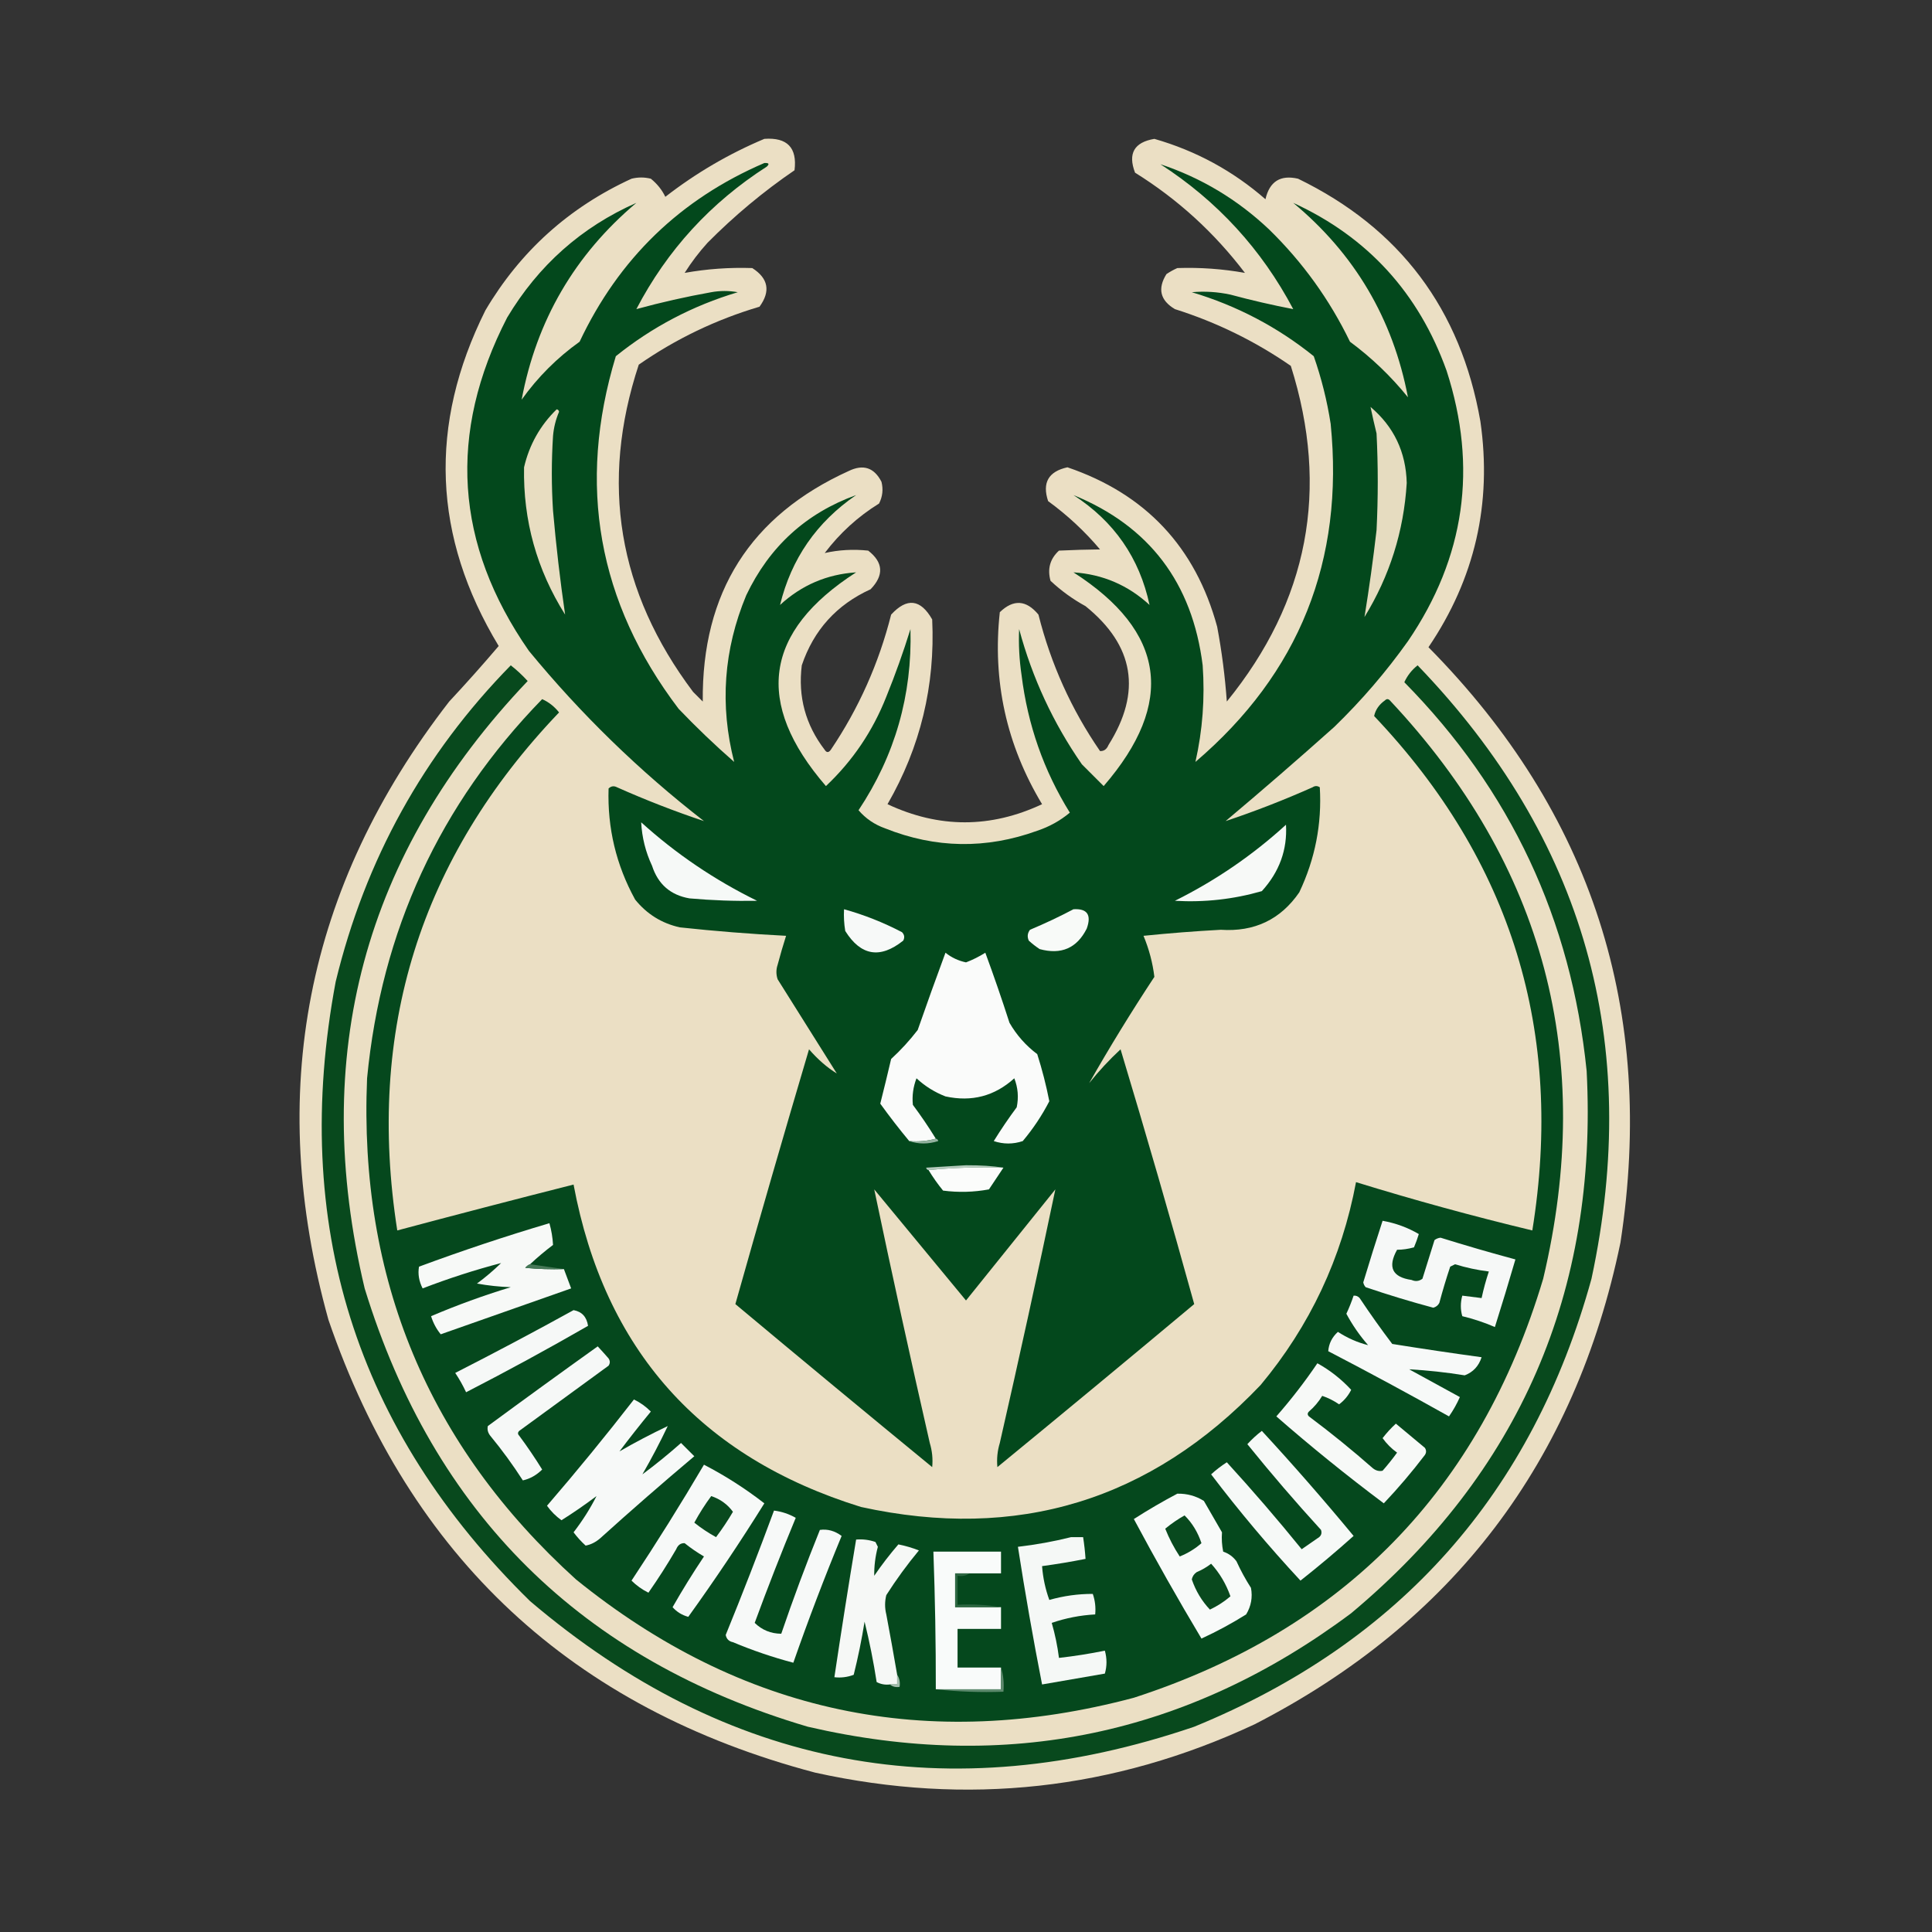 <?xml version="1.0" encoding="UTF-8"?>
<!DOCTYPE svg PUBLIC "-//W3C//DTD SVG 1.1//EN" "http://www.w3.org/Graphics/SVG/1.1/DTD/svg11.dtd">
<svg xmlns="http://www.w3.org/2000/svg" version="1.1" width="800px" height="800px" style="shape-rendering:geometricPrecision; text-rendering:geometricPrecision; image-rendering:optimizeQuality; fill-rule:evenodd; clip-rule:evenodd" xmlns:xlink="http://www.w3.org/1999/xlink">
<rect width="100%" height="100%" fill="#333333" stroke="none"/>
<g><path style="opacity:0.994" fill="#ece0c5" d="M 316.5,57.5 C 325.986,56.818 330.153,61.151 329,70.5C 316.116,79.298 304.116,89.298 293,100.5C 289.469,104.397 286.303,108.564 283.5,113C 292.715,111.351 302.048,110.684 311.5,111C 318.157,115.263 319.157,120.597 314.5,127C 296.492,132.338 279.825,140.338 264.5,151C 248.349,199.908 255.849,245.075 287,286.5C 288.333,287.833 289.667,289.167 291,290.5C 290.554,245.338 310.72,213.505 351.5,195C 357.484,192.128 361.984,193.628 365,199.5C 365.79,202.634 365.457,205.634 364,208.5C 355.251,213.914 347.751,220.747 341.5,229C 347.36,227.681 353.36,227.347 359.5,228C 365.76,232.856 366.093,238.19 360.5,244C 346.426,250.405 336.926,260.905 332,275.5C 330.385,288.484 333.551,300.151 341.5,310.5C 342.274,311.711 343.107,311.711 344,310.5C 355.57,293.353 363.904,274.686 369,254.5C 375.537,247.381 381.204,248.048 386,256.5C 387.284,283.863 381.117,309.363 367.5,333C 388.829,342.999 410.162,342.999 431.5,333C 416.731,308.428 410.898,281.928 414,253.5C 419.625,248.065 424.958,248.398 430,254.5C 435.143,274.944 443.643,293.778 455.5,311C 457.113,311.089 458.28,310.255 459,308.5C 472.85,286.474 469.683,267.307 449.5,251C 444.224,248.112 439.391,244.612 435,240.5C 433.631,235.563 434.797,231.396 438.5,228C 444.26,227.723 449.927,227.556 455.5,227.5C 449.138,219.971 441.971,213.305 434,207.5C 431.472,199.89 434.139,195.224 442,193.5C 474.344,204.511 495.011,226.511 504,259.5C 505.925,269.753 507.259,280.086 508,290.5C 541.816,248.907 550.649,202.574 534.5,151.5C 519.729,141.282 503.729,133.448 486.5,128C 480.403,124.372 479.236,119.538 483,113.5C 484.419,112.54 485.919,111.707 487.5,111C 496.952,110.684 506.285,111.351 515.5,113C 502.832,96.328 487.665,82.495 470,71.5C 466.962,63.576 469.629,58.91 478,57.5C 495.238,62.45 510.572,70.784 524,82.5C 525.685,75.142 530.185,72.309 537.5,74C 579.704,94.524 604.871,128.024 613,174.5C 617.88,208.477 610.713,239.644 591.5,268C 659.191,336.512 685.691,418.679 671,514.5C 652.229,605.249 601.729,671.749 519.5,714C 461.14,741.236 400.473,747.903 337.5,734C 236.923,707.424 169.757,644.924 136,546.5C 109.861,452.534 126.528,367.201 186,290.5C 193.019,282.982 199.852,275.315 206.5,267.5C 179.164,222.264 177.331,175.93 201,128.5C 215.457,104.046 235.623,85.879 261.5,74C 264.167,73.333 266.833,73.333 269.5,74C 272.119,76.121 274.119,78.621 275.5,81.5C 288.145,71.68 301.811,63.68 316.5,57.5 Z"/></g>
<g><path style="opacity:1" fill="#03481c" d="M 316.5,67.5 C 318.379,67.393 318.712,67.893 317.5,69C 294.253,83.912 276.253,103.579 263.5,128C 273.637,125.218 283.97,122.885 294.5,121C 298.167,120.333 301.833,120.333 305.5,121C 286.851,126.573 270.017,135.406 255,147.5C 238.868,200.718 247.535,249.384 281,293.5C 288.364,301.198 296.03,308.531 304,315.5C 297.975,291.994 299.642,268.994 309,246.5C 318.598,226.328 333.765,212.495 354.5,205C 338.153,216.219 327.653,231.386 323,250.5C 331.919,242.29 342.419,237.79 354.5,237C 316.372,261.511 312.205,291.011 342,325.5C 353.057,315.068 361.39,302.735 367,288.5C 370.727,279.319 374.061,269.985 377,260.5C 377.751,287.84 370.584,312.84 355.5,335.5C 358.458,338.944 362.124,341.444 366.5,343C 387.35,351.326 408.35,351.659 429.5,344C 434.49,342.335 438.99,339.835 443,336.5C 432.215,319.154 425.548,300.154 423,279.5C 422.067,273.179 421.734,266.846 422,260.5C 427.451,280.731 436.117,299.397 448,316.5C 451,319.5 454,322.5 457,325.5C 486.843,291.006 482.676,261.506 444.5,237C 456.592,237.796 467.092,242.296 476,250.5C 471.853,231.073 461.353,215.906 444.5,205C 475.887,217.834 493.721,241.334 498,275.5C 498.961,289.065 497.961,302.398 495,315.5C 538.003,278.793 556.67,232.126 551,175.5C 549.52,165.951 547.186,156.617 544,147.5C 528.983,135.406 512.149,126.573 493.5,121C 498.868,120.522 504.201,120.855 509.5,122C 518.152,124.331 526.818,126.331 535.5,128C 522.412,103.243 504.079,83.243 480.5,68C 497.437,73.641 512.437,82.641 525.5,95C 539.379,108.546 550.546,124.046 559,141.5C 567.963,148.129 575.963,155.795 583,164.5C 576.786,131.961 560.952,105.127 535.5,84C 566.27,98.115 587.437,121.282 599,153.5C 611.951,193.508 606.618,230.842 583,265.5C 573.956,278.217 563.789,290.051 552.5,301C 537.687,314.236 522.687,327.236 507.5,340C 519.613,335.956 531.613,331.29 543.5,326C 544.5,325.333 545.5,325.333 546.5,326C 547.403,341.151 544.57,355.651 538,369.5C 530.25,380.768 519.417,385.934 505.5,385C 494.811,385.58 484.145,386.413 473.5,387.5C 475.8,393.036 477.3,398.702 478,404.5C 468.424,419.018 459.424,433.685 451,448.5C 454.966,443.533 459.299,438.866 464,434.5C 474.551,469.495 484.718,504.662 494.5,540C 467.458,562.611 440.291,585.111 413,607.5C 412.67,604.134 413.003,600.801 414,597.5C 421.995,562.51 429.662,527.51 437,492.5C 424.667,507.833 412.333,523.167 400,538.5C 387.333,523.167 374.667,507.833 362,492.5C 369.341,527.533 377.007,562.533 385,597.5C 385.997,600.801 386.33,604.134 386,607.5C 358.709,585.111 331.542,562.611 304.5,540C 314.436,504.754 324.603,469.588 335,434.5C 338.677,438.725 342.511,442.058 346.5,444.5C 338.333,431.5 330.167,418.5 322,405.5C 321.333,403.5 321.333,401.5 322,399.5C 323.076,395.441 324.243,391.441 325.5,387.5C 310.804,386.743 296.137,385.577 281.5,384C 274.017,382.339 267.85,378.506 263,372.5C 255.138,358.196 251.472,342.863 252,326.5C 253.049,325.483 254.216,325.316 255.5,326C 267.387,331.29 279.387,335.956 291.5,340C 264.739,319.24 240.572,295.74 219,269.5C 188.317,225.382 185.317,179.382 210,131.5C 222.956,109.861 240.789,94.027 263.5,84C 237.992,105.515 222.158,132.682 216,165.5C 222.667,156.167 230.667,148.167 240,141.5C 256.22,107.111 281.72,82.444 316.5,67.5 Z"/></g>
<g><path style="opacity:1" fill="#e8ddc1" d="M 230.5,169.5 C 231.043,169.56 231.376,169.893 231.5,170.5C 230.134,173.692 229.301,177.026 229,180.5C 228.333,190.833 228.333,201.167 229,211.5C 230.264,225.942 231.931,240.275 234,254.5C 222.253,235.843 216.586,215.509 217,193.5C 219.172,184.154 223.672,176.154 230.5,169.5 Z"/></g>
<g><path style="opacity:1" fill="#e6dcc0" d="M 567.5,168.5 C 577.176,176.688 582.176,187.188 582.5,200C 581.274,220.009 575.441,238.509 565,255.5C 566.936,243.61 568.603,231.61 570,219.5C 570.667,206.167 570.667,192.833 570,179.5C 569.1,175.829 568.266,172.163 567.5,168.5 Z"/></g>
<g><path style="opacity:1" fill="#08491d" d="M 211.5,275.5 C 213.909,277.367 216.242,279.534 218.5,282C 150.616,353.363 128.116,437.196 151,533.5C 179.668,626.834 240.834,687.334 334.5,715C 416.949,734.112 491.949,718.445 559.5,668C 629.222,609.688 661.722,534.854 657,443.5C 650.634,380.779 625.467,327.112 581.5,282.5C 582.761,279.736 584.595,277.403 587,275.5C 655.969,347.11 679.969,431.777 659,529.5C 634.525,618.303 579.691,680.136 494.5,715C 392.731,749.644 301.064,732.31 219.5,663C 147.09,592.091 120.257,506.591 139,406.5C 151.248,355.984 175.415,312.317 211.5,275.5 Z"/></g>
<g><path style="opacity:1" fill="#05481d" d="M 224.5,289.5 C 227.225,290.713 229.559,292.546 231.5,295C 173.92,355.252 151.587,426.752 164.5,509.5C 188.813,503.005 213.146,496.672 237.5,490.5C 250.285,558.869 289.952,603.369 356.5,624C 421.247,638.193 476.414,621.36 522,573.5C 542.417,548.996 555.583,520.996 561.5,489.5C 585.632,496.949 609.965,503.616 634.5,509.5C 647.76,427.461 625.926,356.461 569,296.5C 569.546,293.907 571.046,291.74 573.5,290C 574.167,289.333 574.833,289.333 575.5,290C 639.514,358.211 660.681,438.044 639,529.5C 612.84,616.993 556.34,674.827 469.5,703C 383.969,725.763 306.969,709.43 238.5,654C 177.355,598.629 148.522,529.462 152,446.5C 157.877,385.431 182.043,333.097 224.5,289.5 Z"/></g>
<g><path style="opacity:1" fill="#f7f9f7" d="M 532.5,341.5 C 533.095,351.868 529.761,361.034 522.5,369C 510.757,372.379 498.757,373.712 486.5,373C 503.384,364.59 518.718,354.09 532.5,341.5 Z"/></g>
<g><path style="opacity:1" fill="#f6f9f7" d="M 265.5,340.5 C 279.915,353.551 295.915,364.384 313.5,373C 304.164,373.167 294.83,372.834 285.5,372C 277.65,370.648 272.483,366.148 270,358.5C 267.327,352.793 265.827,346.793 265.5,340.5 Z"/></g>
<g><path style="opacity:1" fill="#f7f9f8" d="M 349.5,376.5 C 357.771,378.796 365.771,381.962 373.5,386C 374.517,387.049 374.684,388.216 374,389.5C 364.446,397.13 356.446,395.797 350,385.5C 349.502,382.518 349.335,379.518 349.5,376.5 Z"/></g>
<g><path style="opacity:1" fill="#f8faf8" d="M 444.5,376.5 C 450.204,376.146 452.037,378.813 450,384.5C 445.936,392.61 439.436,395.443 430.5,393C 428.91,391.954 427.41,390.787 426,389.5C 425.28,387.888 425.446,386.388 426.5,385C 432.712,382.392 438.712,379.558 444.5,376.5 Z"/></g>
<g><path style="opacity:1" fill="#fafbfa" d="M 387.5,471.5 C 384.038,472.482 380.371,472.815 376.5,472.5C 372.35,467.508 368.35,462.341 364.5,457C 366.053,450.855 367.553,444.688 369,438.5C 372.979,434.852 376.645,430.852 380,426.5C 383.745,415.762 387.578,405.095 391.5,394.5C 394,396.5 396.834,397.833 400,398.5C 402.806,397.43 405.473,396.097 408,394.5C 411.516,404.048 414.85,413.714 418,423.5C 420.933,428.601 424.766,432.935 429.5,436.5C 431.539,442.9 433.206,449.4 434.5,456C 431.476,461.866 427.81,467.366 423.5,472.5C 419.5,473.833 415.5,473.833 411.5,472.5C 414.471,467.697 417.638,463.03 421,458.5C 421.854,454.375 421.52,450.375 420,446.5C 411.874,453.87 402.374,456.37 391.5,454C 386.995,452.251 382.995,449.751 379.5,446.5C 378.125,450.078 377.625,453.744 378,457.5C 381.388,462.048 384.555,466.714 387.5,471.5 Z"/></g>
<g><path style="opacity:1" fill="#94b29f" d="M 387.5,471.5 C 388.043,471.56 388.376,471.893 388.5,472.5C 384.351,473.809 380.351,473.809 376.5,472.5C 380.371,472.815 384.038,472.482 387.5,471.5 Z"/></g>
<g><path style="opacity:1" fill="#b5cabc" d="M 415.5,483.5 C 404.986,483.172 394.653,483.506 384.5,484.5C 383.957,484.44 383.624,484.107 383.5,483.5C 389,483.167 394.5,482.833 400,482.5C 405.916,482.476 411.083,482.809 415.5,483.5 Z"/></g>
<g><path style="opacity:1" fill="#fbfcfb" d="M 415.5,483.5 C 413.526,486.482 411.526,489.482 409.5,492.5C 403.193,493.664 396.859,493.831 390.5,493C 388.28,490.287 386.28,487.454 384.5,484.5C 394.653,483.506 404.986,483.172 415.5,483.5 Z"/></g>
<g><path style="opacity:1" fill="#f6f8f7" d="M 572.5,505.5 C 577.918,506.47 582.918,508.303 587.5,511C 586.932,512.872 586.265,514.705 585.5,516.5C 583.074,517.168 580.741,517.502 578.5,517.5C 574.499,524.688 576.499,528.854 584.5,530C 586.112,530.72 587.612,530.554 589,529.5C 590.667,524.167 592.333,518.833 594,513.5C 594.725,512.941 595.558,512.608 596.5,512.5C 606.785,515.707 617.118,518.707 627.5,521.5C 624.764,530.874 621.931,540.207 619,549.5C 614.649,547.619 610.149,546.119 605.5,545C 604.709,542.25 604.709,539.417 605.5,536.5C 608.167,536.833 610.833,537.167 613.5,537.5C 614.301,533.765 615.301,530.099 616.5,526.5C 611.763,525.923 607.096,524.923 602.5,523.5C 601.833,523.833 601.167,524.167 600.5,524.5C 598.846,529.448 597.346,534.448 596,539.5C 595.481,540.516 594.647,541.182 593.5,541.5C 584.074,538.977 574.741,536.144 565.5,533C 564.978,532.439 564.645,531.772 564.5,531C 567.078,522.436 569.744,513.936 572.5,505.5 Z"/></g>
<g><path style="opacity:1" fill="#f7f9f7" d="M 219.5,523.5 C 218.711,523.783 218.044,524.283 217.5,525C 222.823,525.499 228.156,525.666 233.5,525.5C 234.492,528.138 235.492,530.805 236.5,533.5C 218.509,539.83 200.509,546.164 182.5,552.5C 180.706,550.318 179.373,547.818 178.5,545C 189.237,540.42 200.237,536.42 211.5,533C 206.798,532.828 202.132,532.328 197.5,531.5C 201.019,528.904 204.352,526.071 207.5,523C 196.553,525.87 185.719,529.37 175,533.5C 173.477,530.509 172.977,527.509 173.5,524.5C 191.314,517.895 209.314,511.895 227.5,506.5C 228.342,509.498 228.842,512.498 229,515.5C 225.642,518.031 222.476,520.698 219.5,523.5 Z"/></g>
<g><path style="opacity:1" fill="#467857" d="M 219.5,523.5 C 224.167,524.167 228.833,524.833 233.5,525.5C 228.156,525.666 222.823,525.499 217.5,525C 218.044,524.283 218.711,523.783 219.5,523.5 Z"/></g>
<g><path style="opacity:1" fill="#f7f9f8" d="M 560.5,536.5 C 561.496,536.414 562.329,536.748 563,537.5C 567.306,543.972 571.806,550.306 576.5,556.5C 588.806,558.472 601.139,560.306 613.5,562C 612.31,565.686 609.977,568.186 606.5,569.5C 598.819,568.258 591.153,567.424 583.5,567C 590.468,570.819 597.468,574.652 604.5,578.5C 603.253,581.329 601.753,583.995 600,586.5C 583.493,577.246 566.826,568.246 550,559.5C 550.234,556.365 551.567,553.698 554,551.5C 557.955,554.067 562.122,555.9 566.5,557C 563.001,552.998 560.001,548.665 557.5,544C 558.651,541.535 559.651,539.035 560.5,536.5 Z"/></g>
<g><path style="opacity:1" fill="#f6f8f7" d="M 237.5,542.5 C 240.934,543.115 242.934,545.281 243.5,549C 226.935,558.535 210.101,567.702 193,576.5C 191.7,573.705 190.2,571.039 188.5,568.5C 205.053,560.059 221.387,551.392 237.5,542.5 Z"/></g>
<g><path style="opacity:1" fill="#f6f8f7" d="M 247.5,557.5 C 248.983,559.094 250.483,560.76 252,562.5C 252.667,563.5 252.667,564.5 252,565.5C 239.667,574.5 227.333,583.5 215,592.5C 214.333,593.167 214.333,593.833 215,594.5C 218.362,599.03 221.529,603.697 224.5,608.5C 222.135,610.842 219.469,612.342 216.5,613C 212.367,606.567 207.867,600.401 203,594.5C 202.018,593.241 201.685,591.908 202,590.5C 217.145,579.356 232.312,568.356 247.5,557.5 Z"/></g>
<g><path style="opacity:1" fill="#f7f9f7" d="M 545.5,564.5 C 550.727,567.387 555.394,571.054 559.5,575.5C 558.299,577.909 556.633,579.909 554.5,581.5C 552.177,579.935 549.844,578.768 547.5,578C 546.023,580.445 544.19,582.612 542,584.5C 541.333,585.167 541.333,585.833 542,586.5C 551.108,593.307 559.942,600.474 568.5,608C 569.759,608.982 571.092,609.315 572.5,609C 574.62,606.591 576.62,604.091 578.5,601.5C 576.167,599.833 574.167,597.833 572.5,595.5C 574.149,593.35 575.982,591.35 578,589.5C 582,592.833 586,596.167 590,599.5C 590.667,600.5 590.667,601.5 590,602.5C 584.685,609.481 579.018,616.147 573,622.5C 557.719,611.052 542.886,599.052 528.5,586.5C 534.668,579.468 540.335,572.134 545.5,564.5 Z"/></g>
<g><path style="opacity:1" fill="#f7f9f8" d="M 262.5,579.5 C 265.075,580.728 267.408,582.395 269.5,584.5C 265.046,589.909 260.713,595.409 256.5,601C 262.927,597.284 269.593,593.784 276.5,590.5C 273.216,597.407 269.716,604.073 266,610.5C 271.517,606.406 276.85,602.073 282,597.5C 283.833,599.333 285.667,601.167 287.5,603C 274.313,614.097 261.313,625.431 248.5,637C 246.631,638.602 244.631,639.602 242.5,640C 240.649,638.316 238.982,636.483 237.5,634.5C 241.238,629.65 244.405,624.65 247,619.5C 242.304,623.028 237.471,626.362 232.5,629.5C 230.167,627.833 228.167,625.833 226.5,623.5C 238.901,609.105 250.901,594.438 262.5,579.5 Z"/></g>
<g><path style="opacity:1" fill="#f6f9f7" d="M 522.5,592.5 C 535.485,606.575 548.152,621.075 560.5,636C 553.352,642.404 546.019,648.571 538.5,654.5C 525.444,640.444 513.111,625.777 501.5,610.5C 503.511,608.659 505.678,606.992 508,605.5C 518.684,617.185 529.017,629.185 539,641.5C 541.167,640 543.333,638.5 545.5,637C 547.007,636.163 547.507,634.996 547,633.5C 536.459,621.961 526.292,610.128 516.5,598C 518.396,595.932 520.396,594.099 522.5,592.5 Z"/></g>
<g><path style="opacity:1" fill="#f7f9f8" d="M 291.5,606.5 C 300.322,611.077 308.655,616.411 316.5,622.5C 306.464,638.602 295.964,654.269 285,669.5C 282.395,668.785 280.228,667.452 278.5,665.5C 282.583,658.332 286.916,651.332 291.5,644.5C 288.696,642.862 286.029,641.029 283.5,639C 281.887,638.911 280.72,639.745 280,641.5C 276.416,647.669 272.583,653.669 268.5,659.5C 265.865,658.189 263.531,656.522 261.5,654.5C 271.949,638.731 281.949,622.731 291.5,606.5 Z"/></g>
<g><path style="opacity:1" fill="#f8faf9" d="M 487.5,618.5 C 491.503,618.416 495.169,619.416 498.5,621.5C 501,625.833 503.5,630.167 506,634.5C 505.802,637.235 505.969,639.901 506.5,642.5C 508.753,643.253 510.587,644.586 512,646.5C 513.746,650.327 515.746,653.993 518,657.5C 518.738,661.402 518.072,665.068 516,668.5C 510.073,672.215 503.906,675.548 497.5,678.5C 487.802,662.278 478.469,645.778 469.5,629C 475.399,625.221 481.399,621.721 487.5,618.5 Z"/></g>
<g><path style="opacity:1" fill="#09491e" d="M 294.5,619.5 C 298.22,620.728 301.22,622.894 303.5,626C 301.378,629.626 299.045,633.126 296.5,636.5C 293.291,634.735 290.291,632.735 287.5,630.5C 289.594,626.636 291.928,622.969 294.5,619.5 Z"/></g>
<g><path style="opacity:1" fill="#f7f9f8" d="M 320.5,625.5 C 323.696,625.899 326.696,626.899 329.5,628.5C 323.539,642.882 317.873,657.382 312.5,672C 315.517,674.954 319.184,676.454 323.5,676.5C 328.43,662.048 333.763,647.714 339.5,633.5C 342.687,633.061 345.687,633.894 348.5,636C 341.337,653.324 334.67,670.824 328.5,688.5C 320.003,686.257 311.67,683.424 303.5,680C 301.82,679.653 300.82,678.653 300.5,677C 307.468,659.928 314.134,642.761 320.5,625.5 Z"/></g>
<g><path style="opacity:1" fill="#08491e" d="M 490.5,627.5 C 493.667,630.637 496,634.47 497.5,639C 494.863,641.324 491.863,643.157 488.5,644.5C 486.11,640.887 484.11,637.054 482.5,633C 485.029,630.907 487.696,629.074 490.5,627.5 Z"/></g>
<g><path style="opacity:1" fill="#f6f8f6" d="M 371.5,693.5 C 371.5,694.833 371.5,696.167 371.5,697.5C 370.5,697.5 369.5,697.5 368.5,697.5C 366.533,697.739 364.699,697.406 363,696.5C 361.703,688.082 360.036,679.749 358,671.5C 356.813,678.912 355.313,686.245 353.5,693.5C 350.914,694.48 348.247,694.813 345.5,694.5C 348.335,675.488 351.335,656.488 354.5,637.5C 357.249,637.274 359.916,637.607 362.5,638.5C 362.833,639.167 363.167,639.833 363.5,640.5C 362.446,644.477 361.946,648.477 362,652.5C 365.1,647.955 368.434,643.622 372,639.5C 374.918,640.083 377.751,640.916 380.5,642C 375.613,647.886 371.113,654.053 367,660.5C 366.333,663.167 366.333,665.833 367,668.5C 368.567,676.833 370.067,685.167 371.5,693.5 Z"/></g>
<g><path style="opacity:1" fill="#f5f8f6" d="M 443.5,636.5 C 445.167,636.5 446.833,636.5 448.5,636.5C 448.963,639.482 449.296,642.482 449.5,645.5C 443.531,646.686 437.531,647.686 431.5,648.5C 431.857,653.313 432.857,657.98 434.5,662.5C 440.409,660.817 446.409,659.983 452.5,660C 453.444,662.719 453.777,665.552 453.5,668.5C 447.329,668.834 441.329,670.001 435.5,672C 436.873,676.732 437.873,681.565 438.5,686.5C 444.883,685.779 451.216,684.779 457.5,683.5C 458.395,686.738 458.395,689.905 457.5,693C 448.821,694.504 440.154,696.004 431.5,697.5C 427.794,678.553 424.46,659.553 421.5,640.5C 429.042,639.618 436.375,638.285 443.5,636.5 Z"/></g>
<g><path style="opacity:1" fill="#f9fbfa" d="M 401.5,651.5 C 399.5,651.5 397.5,651.5 395.5,651.5C 395.5,656.167 395.5,660.833 395.5,665.5C 401.833,665.5 408.167,665.5 414.5,665.5C 414.5,668.5 414.5,671.5 414.5,674.5C 408.5,674.5 402.5,674.5 396.5,674.5C 396.5,679.833 396.5,685.167 396.5,690.5C 402.5,690.5 408.5,690.5 414.5,690.5C 414.5,693.5 414.5,696.5 414.5,699.5C 405.5,699.5 396.5,699.5 387.5,699.5C 387.525,680.492 387.192,661.492 386.5,642.5C 395.833,642.5 405.167,642.5 414.5,642.5C 414.5,645.5 414.5,648.5 414.5,651.5C 410.167,651.5 405.833,651.5 401.5,651.5 Z"/></g>
<g><path style="opacity:1" fill="#09491e" d="M 501.5,647.5 C 505.028,651.375 507.695,655.875 509.5,661C 506.935,663.202 504.102,665.036 501,666.5C 497.625,662.926 495.125,658.76 493.5,654C 493.759,652.739 494.426,651.739 495.5,651C 497.727,650.059 499.727,648.892 501.5,647.5 Z"/></g>
<g><path style="opacity:1" fill="#2e6742" d="M 401.5,651.5 C 400.081,652.451 398.415,652.784 396.5,652.5C 396.5,656.5 396.5,660.5 396.5,664.5C 402.69,664.177 408.69,664.51 414.5,665.5C 408.167,665.5 401.833,665.5 395.5,665.5C 395.5,660.833 395.5,656.167 395.5,651.5C 397.5,651.5 399.5,651.5 401.5,651.5 Z"/></g>
<g><path style="opacity:1" fill="#a2bcab" d="M 371.5,693.5 C 372.451,694.919 372.784,696.585 372.5,698.5C 370.901,698.768 369.568,698.434 368.5,697.5C 369.5,697.5 370.5,697.5 371.5,697.5C 371.5,696.167 371.5,694.833 371.5,693.5 Z"/></g>
<g><path style="opacity:1" fill="#5e8a6e" d="M 414.5,690.5 C 415.479,693.625 415.813,696.958 415.5,700.5C 405.985,700.827 396.652,700.494 387.5,699.5C 396.5,699.5 405.5,699.5 414.5,699.5C 414.5,696.5 414.5,693.5 414.5,690.5 Z"/></g>
</svg>
